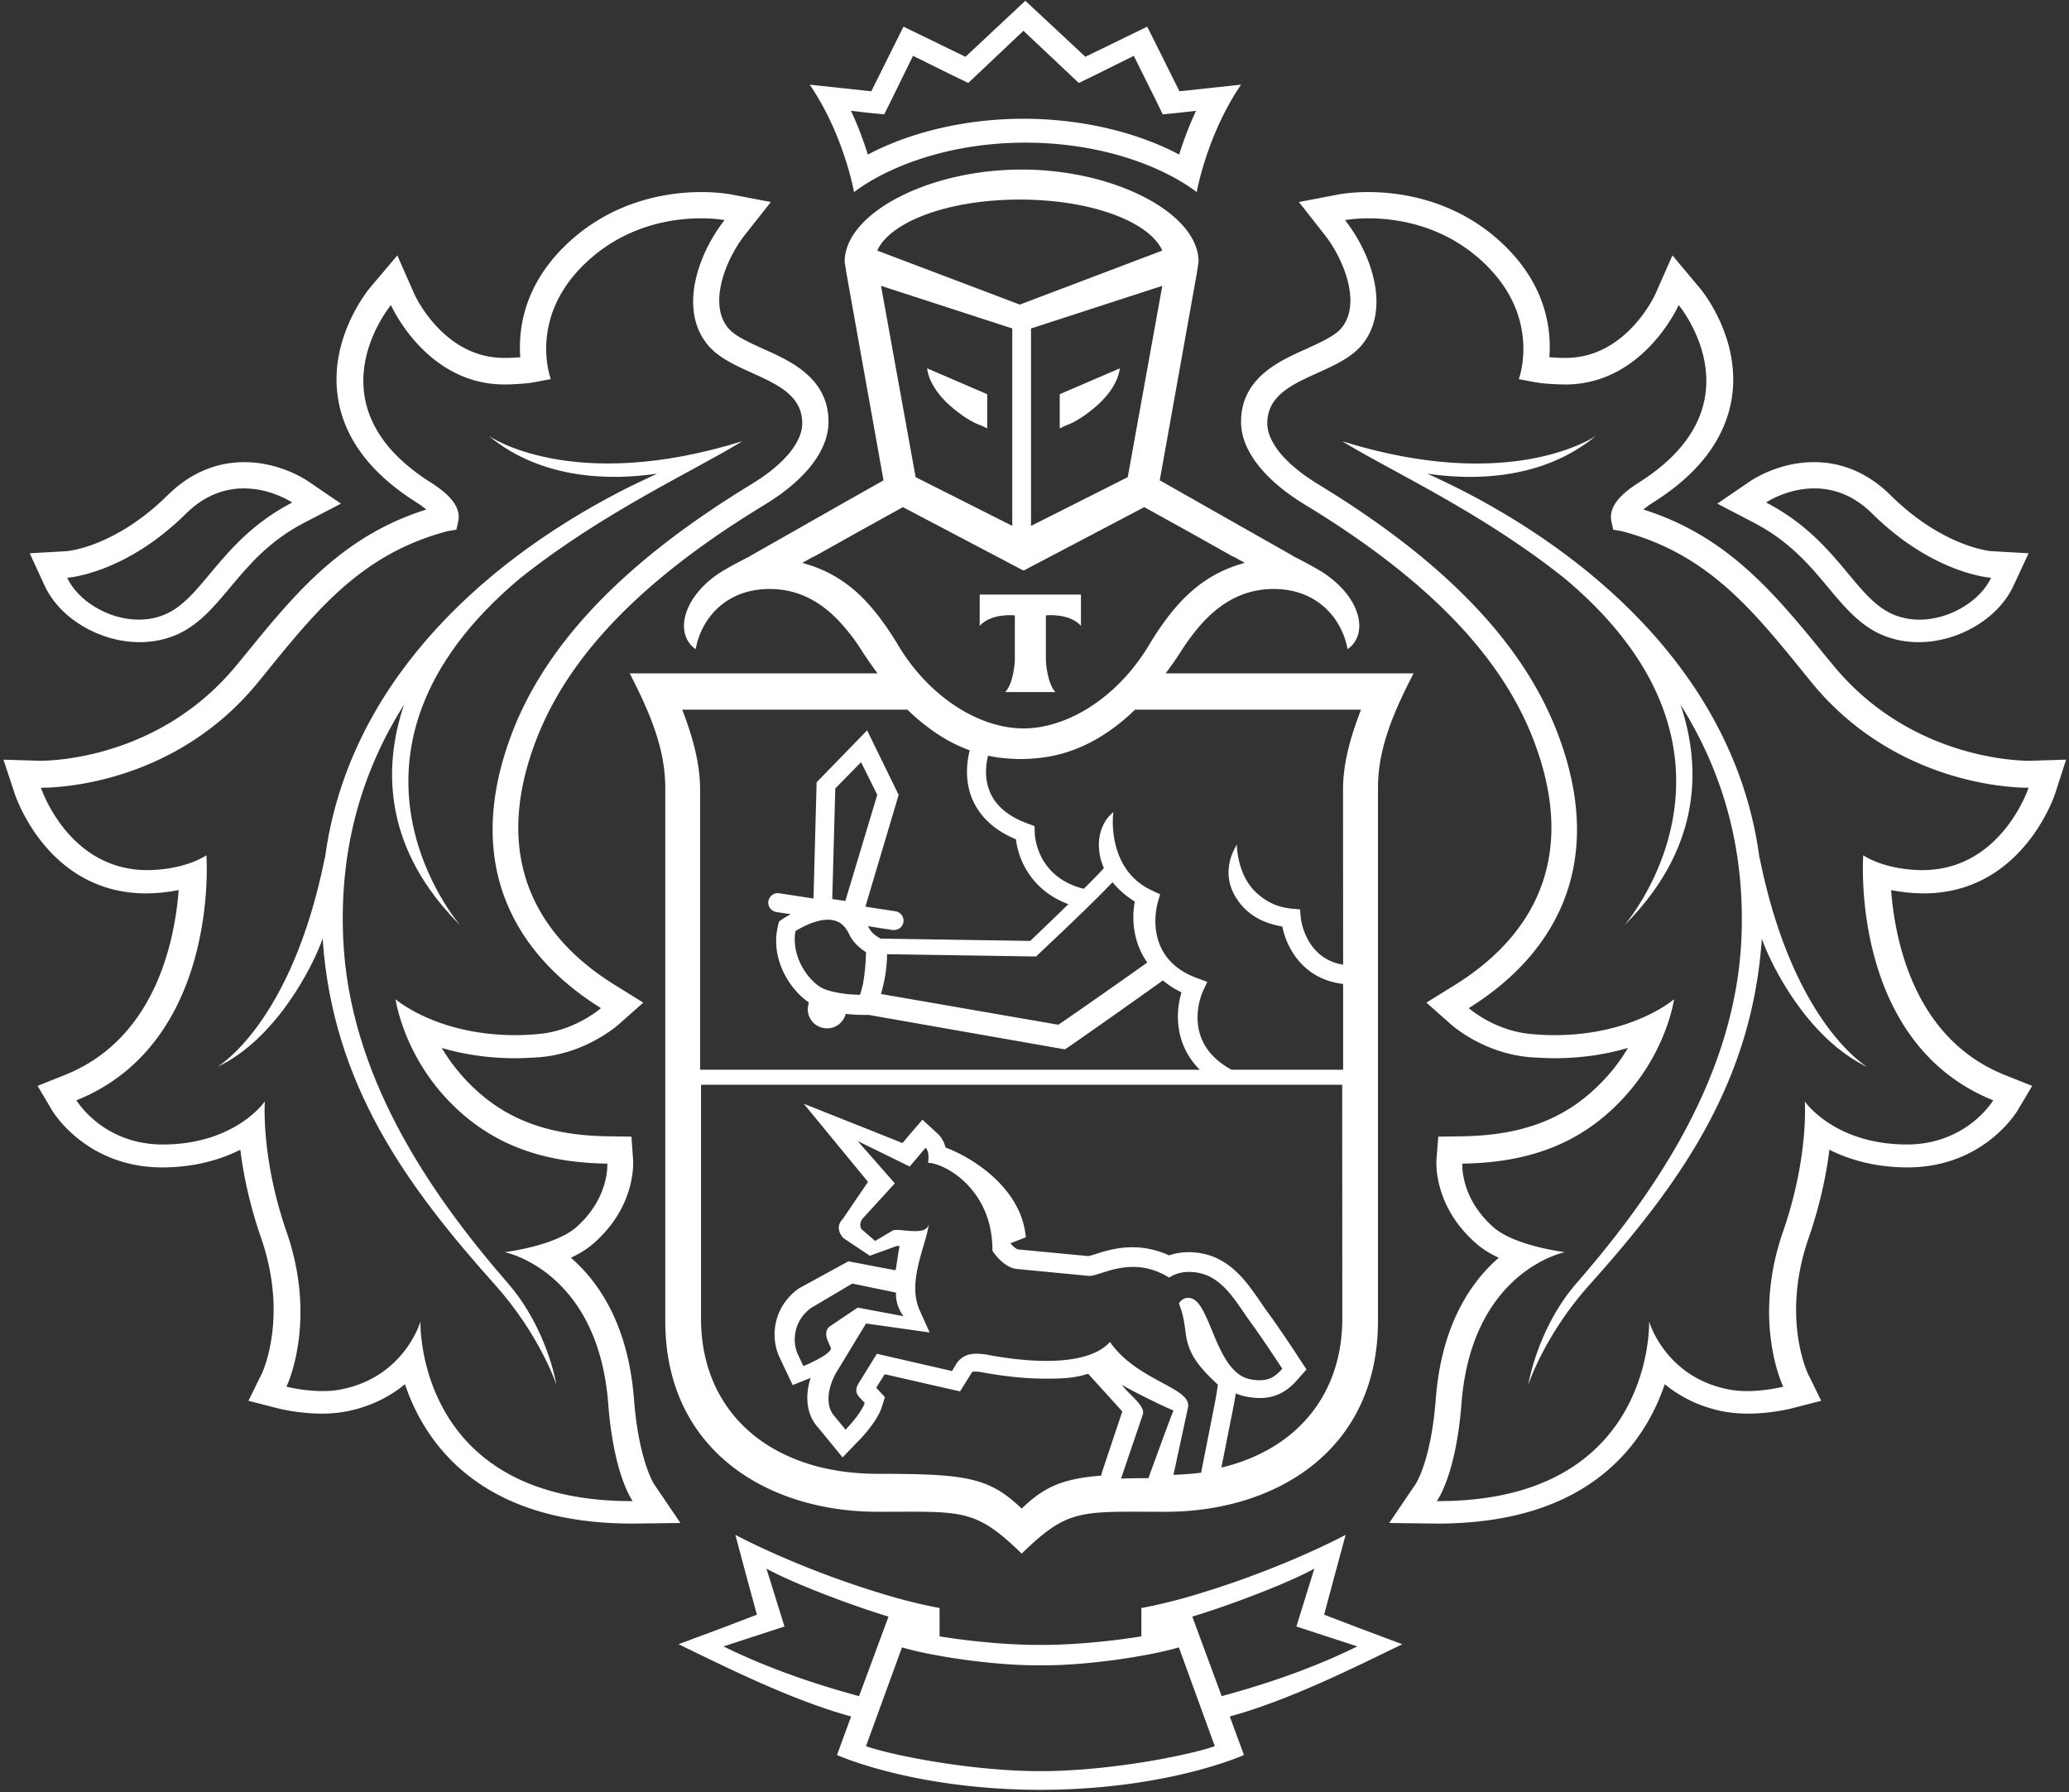 <svg width="411" height="356" xmlns="http://www.w3.org/2000/svg"><rect width="100%" height="100%" fill="#333333" stroke="none"/><g fill="#fff" fill-rule="evenodd" opacity="1"><path d="M242.681 336.886l-5.838-15.8c6.948-2.076 18.897-6.552 24.248-9.53l-3.57 11.498 12.101 3.954c-7.32 3.614-16.194 6.983-26.94 9.878zm-35.993 14.9c-13.986 0-29.95-3.265-34.658-4.968l7.145-19.617c5.93 1.76 18.266 3.62 27.213 3.564H206.955c8.948.057 21.267-1.804 27.225-3.564l7.133 19.617c-4.703 1.703-20.667 4.967-34.625 4.967zm-62.967-24.778l12.115-3.954-3.583-11.498c5.344 2.978 17.31 7.454 24.247 9.53l-5.847 15.8c-10.711-2.895-19.622-6.264-26.932-9.878zm126.67-3.486l-7.356-2.813 2.033-7.59 2.237-8.268s-13.04 7.062-31.42 12.36c-5.211 1.486-9.156 2.168-9.156 2.168v5.63s-9.835 1.703-19.762 1.703H206.396c-9.939 0-19.753-1.703-19.753-1.703v-5.63s-3.958-.682-9.16-2.169c-18.376-5.297-31.405-12.359-31.405-12.359l2.206 8.268 2.073 7.59-7.384 2.813-8.192 3.054c9.385 4.52 22.39 11.097 34.293 14.347l-2.808 7.654s15.098 6.857 40.239 6.921v.012H206.85v-.012c25.174-.064 40.255-6.92 40.255-6.92l-2.816-7.655c11.904-3.25 24.929-9.827 34.273-14.347l-8.171-3.054zM172.27 22.379l3.376.337 1.462-2.938 4.258-8.687 7.907 3.9 3.06 1.49 2.44-2.302 8.528-8.065 8.553 8.065 2.447 2.302 3.06-1.49 7.863-3.9 4.32 8.687 1.428 2.938 3.385-.337 3.231-.372a70.919 70.919 0 0 0-3.352 8.692c-8.533-4.532-19.618-7.113-30.935-7.113-11.26 0-22.337 2.581-30.902 7.113-.787-2.496-1.871-5.515-3.349-8.692l3.22.372zm31.408 5.954c15.188 0 27.335 4.752 34.046 9.816 0 0 1.996-11.335 8.804-21.331l-12.232 1.31-6.402-12.833-12.29 5.983L203.679.155 191.79 11.278l-12.318-5.983-6.39 12.834-12.228-1.311c6.813 9.996 8.796 21.33 8.796 21.33 6.76-5.063 18.866-9.815 34.027-9.815zM395.943 218.543s-5.203 8.773-17.155 8.773h-.145c-14.347-.077-20.127-8.551-20.127-8.551s.83 11.022-4.336 25.903c-6.225 17.935.056 30.75.056 30.75s-3.353.877-7.208.877c-1.476 0-3.016-.143-4.468-.509-11.977-2.758-14.965-13.319-14.965-13.319s1.1 35.68-41.847 35.68h-.333s3.783-4.985 4.898-19.334c2.041-26.475 20.544-30.112 20.544-30.112s-9.875-1.2-14.155-4.915c-6.694-5.878-6.217-12.666-6.217-12.666 15.11-.206 25.009-5.187 32.55-13.641 8.174-9.154 9.514-19.015 9.514-19.015s-8.127 7.137-23.834 7.137c-1.384 0-2.86-.066-4.376-.21-7.436-.583-12.57-5.16-12.57-5.16 16.357-10.16 27.828-27.885 17.652-54.577-8.15-21.393-27.736-37.374-47.458-49.407-6.562-3.967-10.22-8.388-10.22-12.18 0-8.94 13.128-9.228 18.503-15.231 6.213-6.982 2.318-18.296-3.065-25.115 0 0 1.813-.358 4.673-.358 5.676 0 15.499 1.38 23.569 9.492 10.721 10.74 6.277 22.446 6.277 22.446l2.872.544c1.717.35 3.43.412 5.202.501.381 0 .774.02 1.151.02 15.58 0 22.538-15.77 22.538-15.77s16.558 19.725-7.821 35.189c-4.192 2.642-6.045 5.097-5.56 7.708l.382 1.714 1.732.3c17.669 4.642 26.613 16.45 37.531 29.874 16.586 20.413 40.038 21.074 42.934 21.074h.313s-5.35 16.369-21.126 16.369c-.265 0-.49 0-.75-.016-7.244-.252-10.966-2.937-10.966-2.937s-2.82 37.156 25.81 48.672zm-13.828-41.097c19.387 0 25.876-19.037 26.142-19.852l2.167-6.71-7.27.221h-.028c-2.557 0-23.954-.551-39.12-19.157l-1.431-1.727c-9.915-12.16-19.307-23.737-36.113-29.012.486-.427 1.182-.943 2.139-1.545 8.917-5.654 14.1-12.536 15.402-20.515 1.91-12.008-6.03-21.587-6.38-21.979l-5.396-6.443-3.377 7.646c-.221.478-5.89 12.715-17.828 12.715h-.884c-.816-.043-1.604-.074-2.364-.136.418-5.457-.611-13.902-8.552-21.831-9.545-9.54-21.249-10.972-27.364-10.972-3.269 0-5.44.392-5.681.415l-8.154 1.56 5.03 6.4c3.948 4.937 7.522 14.038 3.28 18.792-1.358 1.514-4.149 2.737-6.814 3.975-5.488 2.433-12.99 5.84-12.99 14.492 0 5.596 4.502 11.453 12.656 16.429 24.14 14.655 39.032 29.95 45.469 46.83 9.955 25.968-3.036 40.775-15.64 48.587l-5.661 3.509 4.953 4.39c.668.566 6.719 5.716 15.668 6.458 1.697.104 3.313.194 4.833.194 5.73 0 10.619-.87 14.587-2.042a35.896 35.896 0 0 1-4.125 5.628c-7.205 8.057-16.075 11.729-28.824 11.923l-4.74.077-.362 4.588c-.044.923-.398 9.43 7.94 16.665 1.275 1.122 2.815 2.042 4.44 2.79-5.662 4.922-11.411 13.48-12.52 28.147-.942 12.245-3.965 16.774-4.005 16.82l-5.231 7.72 9.46.12c15.64 0 27.61-4.16 35.908-12.415 4.905-4.883 7.708-10.398 9.364-15.276 2.722 2.235 6.232 4.199 10.816 5.243 1.737.392 3.634.605 5.697.605 4.414 0 8.117-.904 8.528-.997l6.039-1.552-2.67-5.442c-.193-.434-5.235-11.364.189-26.946 2.332-6.746 3.53-12.777 4.109-17.477 3.803 1.91 8.901 3.493 15.487 3.512 14.957 0 21.555-10.79 21.848-11.24l2.947-4.952-5.46-2.173c-17.827-7.145-21.771-26.334-22.563-36.716 1.608.303 3.45.579 5.528.633l.92.023z"/><path d="M360.424 97.002c3.528 0 7.641 1.166 11.535 5.063 12.21 12.02 23.565 12.69 23.565 12.69-2.063 4.435-8.046 8.321-14.242 8.321a13.38 13.38 0 0 1-4.298-.69c-8.4-2.75-11.406-14.964-26.159-22.576 0 0 4.114-2.808 9.599-2.808zm-12.05 6.804c7.045 3.64 11.156 8.522 14.757 12.846 3.538 4.226 6.889 8.288 12.147 9.978 1.865.62 3.848.916 5.87.916 7.88 0 15.8-4.681 18.805-11.16l3.02-6.493-7.307-.418c-.345-.008-9.75-.844-20.208-11.206-4.302-4.251-9.51-6.482-15.113-6.482-6.853 0-11.928 3.313-12.488 3.66l-6.716 4.586 7.233 3.773zM349.532 170.295v.255c-4.375-33.723-30.017-58.078-58.558-72.88-2.637-1.355-5.079-2.498-7.44-3.595 8.681 1.29 22.677 1.44 33.478-7.503 0 0-16.523 11.612-50.37 1.066 9.362 5.804 27.571 13.998 44.2 27.267 41.549 34.866 11.823 68.875 11.823 68.875 14.93-14.883 15.552-30.823 11.157-43.84 7.865 12.495 12.891 27.66 12.107 46.373-1.144 26.8-16.567 49.977-32.8 68.597-7.8 9.036-9.542 20.142-9.542 20.142s3.15-9.8 12.175-19.883c17.393-19.447 32.27-39.643 34.219-68.748 1.795 5.283 9.208 19.96 20.959 25.494 0 0-14.772-8.499-21.408-41.62M125.376 298.147c-42.954 0-41.855-35.68-41.855-35.68s-2.996 10.564-14.965 13.319c-1.432.365-2.964.509-4.464.509-3.855 0-7.188-.878-7.188-.878s6.245-12.814.02-30.75c-5.146-14.877-4.311-25.904-4.311-25.904s-5.776 8.475-20.132 8.556h-.144c-11.94 0-17.151-8.777-17.151-8.777C43.8 207.026 41 169.869 41 169.869s-3.723 2.685-10.978 2.938c-.265.015-.502.015-.754.015-15.784 0-21.134-16.37-21.134-16.37h.32c2.916 0 26.349-.66 42.922-21.074 10.918-13.424 19.875-25.228 37.515-29.875l1.773-.3.377-1.713c.49-2.61-1.356-5.066-5.547-7.708-24.38-15.464-7.826-35.187-7.826-35.187s6.927 15.767 22.542 15.767c.377 0 .738-.011 1.14-.011 1.752-.097 3.485-.16 5.202-.51l2.867-.543s-4.46-11.707 6.286-22.446c8.078-8.11 17.893-9.489 23.564-9.489 2.876 0 4.661.354 4.661.354-5.37 6.819-9.265 18.133-3.052 25.115 5.374 6.003 18.486 6.291 18.486 15.231 0 3.793-3.654 8.214-10.208 12.181-19.734 12.037-39.311 28.014-47.462 49.407-10.164 26.697 1.308 44.418 17.685 54.579 0 0-5.15 4.577-12.599 5.16a46.48 46.48 0 0 1-4.388.21c-15.69 0-23.817-7.138-23.817-7.138s1.352 9.865 9.474 19.02c7.593 8.45 17.48 13.431 32.59 13.637 0 0 .48 6.788-6.202 12.667-4.288 3.714-14.175 4.915-14.175 4.915s18.523 3.636 20.56 30.112c1.104 14.349 4.862 19.334 4.862 19.334h-.309zm4.548-3.37c-.012-.047-3.02-4.576-3.98-16.817-1.126-14.671-6.87-23.229-12.542-28.15 1.636-.75 3.155-1.67 4.438-2.79 8.333-7.231 7.98-15.743 7.92-16.666l-.322-4.588-4.772-.077c-12.707-.194-21.592-3.866-28.8-11.923a37.466 37.466 0 0 1-4.12-5.628c3.964 1.172 8.82 2.046 14.568 2.046 1.54 0 3.144-.094 4.837-.198 8.948-.742 15.006-5.888 15.682-6.459l4.952-4.39-5.656-3.508c-12.647-7.809-25.583-22.619-15.646-48.584 6.432-16.883 21.302-32.174 45.475-46.83 8.156-4.979 12.622-10.836 12.622-16.432 0-8.651-7.48-12.059-12.972-14.492-2.674-1.234-5.455-2.46-6.814-3.975-4.25-4.754-.667-13.855 3.276-18.788l5.061-6.404-8.188-1.56c-.242-.023-2.388-.415-5.669-.415-6.122 0-17.796 1.432-27.332 10.972-7.951 7.933-8.992 16.378-8.586 21.835-.768.058-1.54.089-2.356.132h-.872c-11.964 0-17.616-12.234-17.837-12.715l-3.36-7.646-5.448 6.447c-.306.388-8.265 9.967-6.332 21.975 1.287 7.98 6.48 14.86 15.397 20.52.969.597 1.644 1.113 2.13 1.54-16.823 5.275-26.21 16.852-36.115 29.012l-1.431 1.727c-15.143 18.606-36.578 19.157-39.143 19.157l-7.304-.221 2.223 6.71c.257.815 6.721 19.852 26.118 19.852l.936-.023c2.055-.054 3.892-.33 5.532-.633-.804 10.382-4.76 29.57-22.588 36.716l-5.444 2.173 2.947 4.953c.282.45 6.898 11.24 21.881 11.24 6.549-.02 11.638-1.604 15.449-3.51.579 4.697 1.773 10.728 4.112 17.474 5.423 15.582.374 26.512.181 26.95l-2.681 5.438 6.058 1.552c.398.093 4.12.997 8.518.997 2.059 0 3.964-.21 5.685-.605 4.587-1.04 8.132-3.008 10.83-5.243 1.644 4.878 4.458 10.393 9.346 15.276 8.322 8.255 20.281 12.415 35.907 12.415l9.47-.12-5.241-7.72z"/><path d="M36.9 102.065c3.901-3.897 8.016-5.063 11.564-5.063 5.454 0 9.584 2.808 9.584 2.808-14.74 7.616-17.777 19.83-26.198 22.58-1.391.48-2.833.686-4.272.686-6.189 0-12.185-3.882-14.229-8.32 0 0 11.349-.67 23.55-12.69m-9.2 25.48c2.027 0 4.006-.292 5.876-.912 5.272-1.695 8.623-5.753 12.162-9.983 3.622-4.32 7.686-9.207 14.737-12.848l7.259-3.77-6.738-4.59c-.564-.346-5.62-3.656-12.463-3.656-5.625 0-10.834 2.227-15.137 6.483-10.47 10.363-19.852 11.195-20.193 11.207l-7.302.414 2.998 6.498c3.018 6.475 10.931 11.157 18.802 11.157M68.171 186.313c-.813-18.706 4.219-33.871 12.093-46.375-4.388 13.018-3.794 28.959 11.163 43.846 0 0-29.739-34.014 11.838-68.882 16.622-13.269 34.818-21.464 44.18-27.268-33.839 10.543-50.364-1.062-50.364-1.062 10.798 8.944 24.792 8.793 33.471 7.5-2.341 1.097-4.813 2.24-7.43 3.595C94.57 112.47 68.937 136.83 64.54 170.554v-.255c-6.628 33.118-21.39 41.618-21.39 41.618 11.745-5.534 19.138-20.213 20.937-25.5 1.966 29.11 16.841 49.307 34.236 68.755 9.023 10.083 12.206 19.88 12.206 19.88s-1.763-11.102-9.605-20.139c-16.202-18.617-31.62-41.8-32.752-68.6M194.614 118.096v6.201c2.384-2.602 6.979-2.069 6.979-2.069v8.937s-.16 4.4-1.901 6.3h9.955c-1.717-1.9-1.889-6.3-1.889-6.3v-8.937s4.608-.533 6.97 2.07v-6.202H194.615zM189.657 81.366c3.25 2.638 5.119 3.075 5.18 3.117l1.267.6v-6.785l-11.92-5.135s.102 3.933 5.473 8.203M216.947 81.366c5.385-4.27 5.487-8.203 5.487-8.203l-11.92 5.135v6.784l1.259-.599c.065-.042 1.933-.479 5.174-3.117"/><path d="M202.57 60.498l-28.305-10.725c2.41-5.469 13.51-10.115 28.305-10.134 14.82.019 25.916 4.665 28.314 10.134L202.57 60.498zm21.453 34.272l-19.214 9.682V65.24l26.075-8.468-6.86 37.997zm12.227 10.914l8.71 4.887h.124l2.19 1.231c-4.92 1.317-8.675 3.695-11.834 6.812-.116.097-.217.213-.345.33a43.363 43.363 0 0 0-2.128 2.373c-.129.16-.265.322-.405.504-.674.836-1.311 1.7-1.92 2.59-.1.156-.217.307-.321.458a58.374 58.374 0 0 0-2.1 3.299c-6.206 10.324-16.103 16.497-24.906 16.513-8.795-.016-18.696-6.189-24.889-16.513a69.597 69.597 0 0 0-2.072-3.253c-.14-.197-.273-.403-.401-.57-.605-.859-1.223-1.7-1.844-2.49-.156-.216-.305-.379-.461-.569a47.472 47.472 0 0 0-2.064-2.32c-.153-.112-.249-.255-.377-.371-3.175-3.125-6.919-5.476-11.842-6.793l2.21-1.231h.1l8.726-4.887 8.951-4.957 23.92 12.578.043-.05.068.05 23.915-12.578 8.952 4.957zm34.117 35.272c-1.96 5.01-3.578 10.432-3.578 15.824l.016 34.825c-7.507-1.221-8.393-9.055-8.421-9.395l-.14-1.596-1.615-.136c-3.265-.308-5.43-1.639-7.254-3.36-3.679-3.565-3.687-9.351-3.679-9.402-.052.297-4.054 5.727.592 11.662 1.948 2.493 4.782 4.034 8.44 4.638.862 4.347 4.2 10.484 12.077 11.416v17.042h-22.148c-10.216-5.509-5.885-15.2-5.691-15.618l.865-1.837-1.952-.718c-11.062-3.972-8.015-14.666-7.87-15.13l.447-1.557-1.506-.694c-9.129-4.105-7.897-15.15-7.773-15.618-2.813 2.212-3.824 6.71-1.891 11.127-1.043 1.163-2.448 2.56-3.99 4.104-9.46-2.337-9.753-10.756-9.753-11.146l-.02-1.295-1.244-.469c-3.691-1.322-6.227-3.312-7.48-5.984-1.4-2.954-.905-6.056-.522-7.546 1.086.242 2.161.406 3.192.488 1.062.105 2.153.175 3.252.175H202.87c1.095 0 2.178-.07 3.245-.175 5.897-.566 12.49-3.02 19.366-9.625h44.886zm-27.74 150.53l2.46-12.42c.132-.73.288-1.587.396-2.3.697.283 1.426.512 2.223.655.921.17 1.767.256 2.54.256 3.752 0 5.947-1.913 7.401-3.546l1.886-2.134-1.542-2.335c-.14-.233-3.556-5.463-6.175-9.04a47.686 47.686 0 0 1-1.51-2.161c-2.988-4.33-6.725-9.754-14.223-9.754l-.669.016c-1.237.073-2.294.31-3.156.624-2.355-1.063-4.786-1.618-7.313-1.618-3.104 0-5.707.83-7.45 1.401-.5.14-.94.295-1.293.357l-14.01-1.335c-.18-.035-.75-.36-1.446-1.16v-.066l3.032-1.175c-.857-9.785-10.554-15.802-15.957-17.84-.236-.98-.725-1.955-1.57-2.754l-3.012-2.766-2.647 3.073-1.306 1.567-19.62-7.806 12.764 15.523-5.035 7.39c-1.842 1.898.192 3.803.192 3.803l5.203 3.472 5.391-1.951c.188 0 .356.042.537.062-.265.795-.601 3.91-.825 4.78l-9.364-1.781-9.837 5.377c-5.055 3.6-5.747 9.552-3.869 13.626l1.09 2.312 1.553 3.263 3.44-1.381a.383.383 0 0 0 .129-.054c-1.242 3.833-.733 7.472 1.47 9.858l2.09 2.541 2.78 3.407 3.052-3.178c.893-.865 3.813-4.027 4.706-6.731l.66-2.064-1.485-1.591-.248-.287 1.678-2.677 12.22 2.79 2.755.612 1.462-2.343.793-1.269c.152-.271.188-.314.753-.314.432 0 .865.043 1.33.144 4.618.842 8.867 1.264 12.644 1.264 3.66 0 5.851-.14 8.459-.977 0 0 6.56 7.224 6.784 7.495l-4.017 12.016-.18.726c-7.61.597-11.314 2.215-15.792 6.549-6.505-6.25-11.11-6.91-28.589-6.91-20.927 0-35.109-11.884-35.109-30.868v-46.405h127.368l.024 46.405c0 15.388-9.324 26.127-24.015 29.626zm-78.214-25.252l.672 1.636c-.444 1.433-5.5 3.457-5.5 3.457l-1.088-2.325c-1.161-2.475-.909-6.654 2.608-9.208l8.193-4.856 8.695 1.798c-.16 2.677 1.487 4.685 1.487 4.685l-9.106-1.703-5.448 3.66c-.925.626-.99 1.782-.513 2.856zm76.925 12.354l-2.737 13.908c-1.752.241-3.59.362-5.494.436l2.88-13.368c.862-3.97-10.085-5.21-15.49-13.022-2.642 2.893-7.613 3.76-12.612 3.76-4.556 0-9.112-.712-11.885-1.244a13.281 13.281 0 0 0-2.035-.183c-1.6 0-3.052.486-4.065 2.127l-.794 1.31-14.917-3.425-3.71 5.991c-.52.972-.563 1.785.283 2.695l1.01 1.073c-.7 2.115-3.799 5.32-3.799 5.32l-2.218-2.7c-1.756-1.912-1.468-5.416.363-8.655l5.916-9.736 12.635 1.777-1.958-4.359c-2.642-5.77 1.38-13.103 1.81-17.33-.147 1.276-1.352 1.563-2.748 1.563-1.277 0-2.7-.237-3.646-.237-.371 0-.69.039-.862.163l-3.423 2.022-2.697-2.325c-.331-.447-.431-1.493.363-2.278l6.248-6.836-7.385-8.406 10.34 5.062 3.16-3.729c.87.825.487 2.994.487 2.994 3.224.074 12.28 4.95 12.763 16.343.024.346.024.735.024 1.112 0 0 .084.14.24.373.638.86 2.41 3.056 4.643 3.258l14.295 1.38h.056c1.564 0 4.688-1.792 8.69-1.792 2.182 0 4.603.54 7.192 2.127 0 0 1.301-1.003 3.408-1.108.16-.02.343-.02.494-.02 6.408 0 9.073 5.65 12.512 10.336 2.585 3.577 6.048 8.877 6.048 8.877-1.28 1.473-2.466 2.298-4.453 2.298a9.37 9.37 0 0 1-1.847-.18c-6.874-1.232-7.863-15.008-11.789-16.093a2.323 2.323 0 0 0-.622-.082c-1.265 0-1.816 1.097-1.816 1.097 1.792 4.697.746 6.594 2.677 10.214 1.44 2.683 4.002 4.892 5.055 5.934 0 0-.287 2.034-.59 3.558zm-13.209 15.004c-1.981 0-3.807.027-5.44.085l4.304-12.646c.673-1.75-2.729-4.001-4.136-5.979 2.121 1.258 7.62 4.01 10.261 5.108-.266.41-4.989 13.432-4.989 13.432zm-62.804-115.025l.603-21.966 5.12-5.215 3.217 6.479-6.341 21.085-2.599-.383zm3.378 7.023c.82 1.724 2.291 2.872 3.327 3.53-.035 1.618-.188 4.123-.612 6.34-.102.497-.227.955-.365 1.404-.07.288-.153.525-.212.71-1.534 0-4.527-.185-6.987-1.085-2.719-1.01-6.776-6.023-5.842-11.554 1.173-.722 3.904-2.26 6.458-2.26 1.954 0 3.3.927 4.233 2.915zm59.2 5.586c-3.914 2.784-14.007 9.89-17.67 12.358l-35.223-6.108c.08-.304.164-.608.244-.905.459-1.763.934-4.17.958-7l29.608.457.568-.554c.45-.435 9.829-9.173 14.614-14.2a17.522 17.522 0 0 0 4.425 3.84c-.643 3.343-.371 8.103 2.477 12.112zm-47.643-50.22c4.254 4.108 8.42 6.667 12.38 8.072-.513 1.982-1.192 6.079.715 10.16 1.56 3.288 4.386 5.824 8.467 7.514.446 4.069 3.098 10.183 10.41 12.878a679.133 679.133 0 0 1-7.585 7.304l-29.688-.46c-.67-.324-1.822-1.065-2.336-2.103-.056-.148-.152-.226-.217-.367l4.844.757c.104.012.205.012.31.012.938 0 1.753-.628 1.905-1.56a1.9 1.9 0 0 0-1.6-2.166l-5.96-.913 6.61-22.204-6.265-12.816-10.033 10.32-.618 23.085-6.746-1.042c-1.04-.2-2.039.542-2.22 1.568-.164 1.015.55 1.978 1.61 2.162l2.83.417c-1.012.558-1.682 1.007-1.758 1.065l-.574.39-.16.687c-1.638 6.48 2.07 12.625 6.083 15.38l-.144.819a3.562 3.562 0 0 0 .686 2.778c.586.83 1.473 1.33 2.484 1.506.205.035.425.05.622.05a3.77 3.77 0 0 0 3.676-2.875c1.493.172 2.861.21 3.796.21h.795l38.95 6.84.663-.425c3.102-2.107 14.937-10.487 18.817-13.269a16.502 16.502 0 0 0 3.697 2.372c-1.257 4.093-1.333 10.398 3.627 15.372H139.07V156.78c0-5.392-1.622-10.815-3.544-15.824h44.734zm-5.25-84.183l26.074 8.468v39.21l-19.198-9.681-6.876-37.997zm63.082-4.785c0-9.635-16.686-18.31-35.1-18.31h-.103c-18.413 0-35.1 8.675-35.1 18.31l.37 2.368 7.349 41.048-7.386 4.168-19.106 10.854h.069s-4.298 2.143-6.293 3.467c-7.278 4.911-8.824 12.086-4.598 15.046 1.041-5.847 5.796-11.954 14.696-11.954 6.408 0 11.295 3.218 15.232 8.035a38.267 38.267 0 0 1 2.88 3.919c1.105 1.764 2.219 3.318 3.316 4.806h-49.222c3.617 7.069 7.058 14.559 7.058 22.699v105.94c0 25.647 20.279 37.885 42.216 37.885 16.955 0 19.234-.756 28.59 8.307 9.313-9.063 11.596-8.307 28.563-8.307 21.954 0 42.205-12.238 42.205-37.885v-105.94c0-8.14 3.432-15.63 7.07-22.7h-49.239c1.094-1.487 2.203-3.041 3.313-4.805.909-1.399 1.866-2.7 2.86-3.919 3.977-4.837 8.851-8.035 15.264-8.035 8.892 0 13.638 6.107 14.692 11.954 4.23-2.96 2.7-10.135-4.619-15.046-1.962-1.324-6.264-3.467-6.264-3.467h.064l-19.138-10.854-7.353-4.168 7.353-41.048.36-2.368z"/></g></svg>
